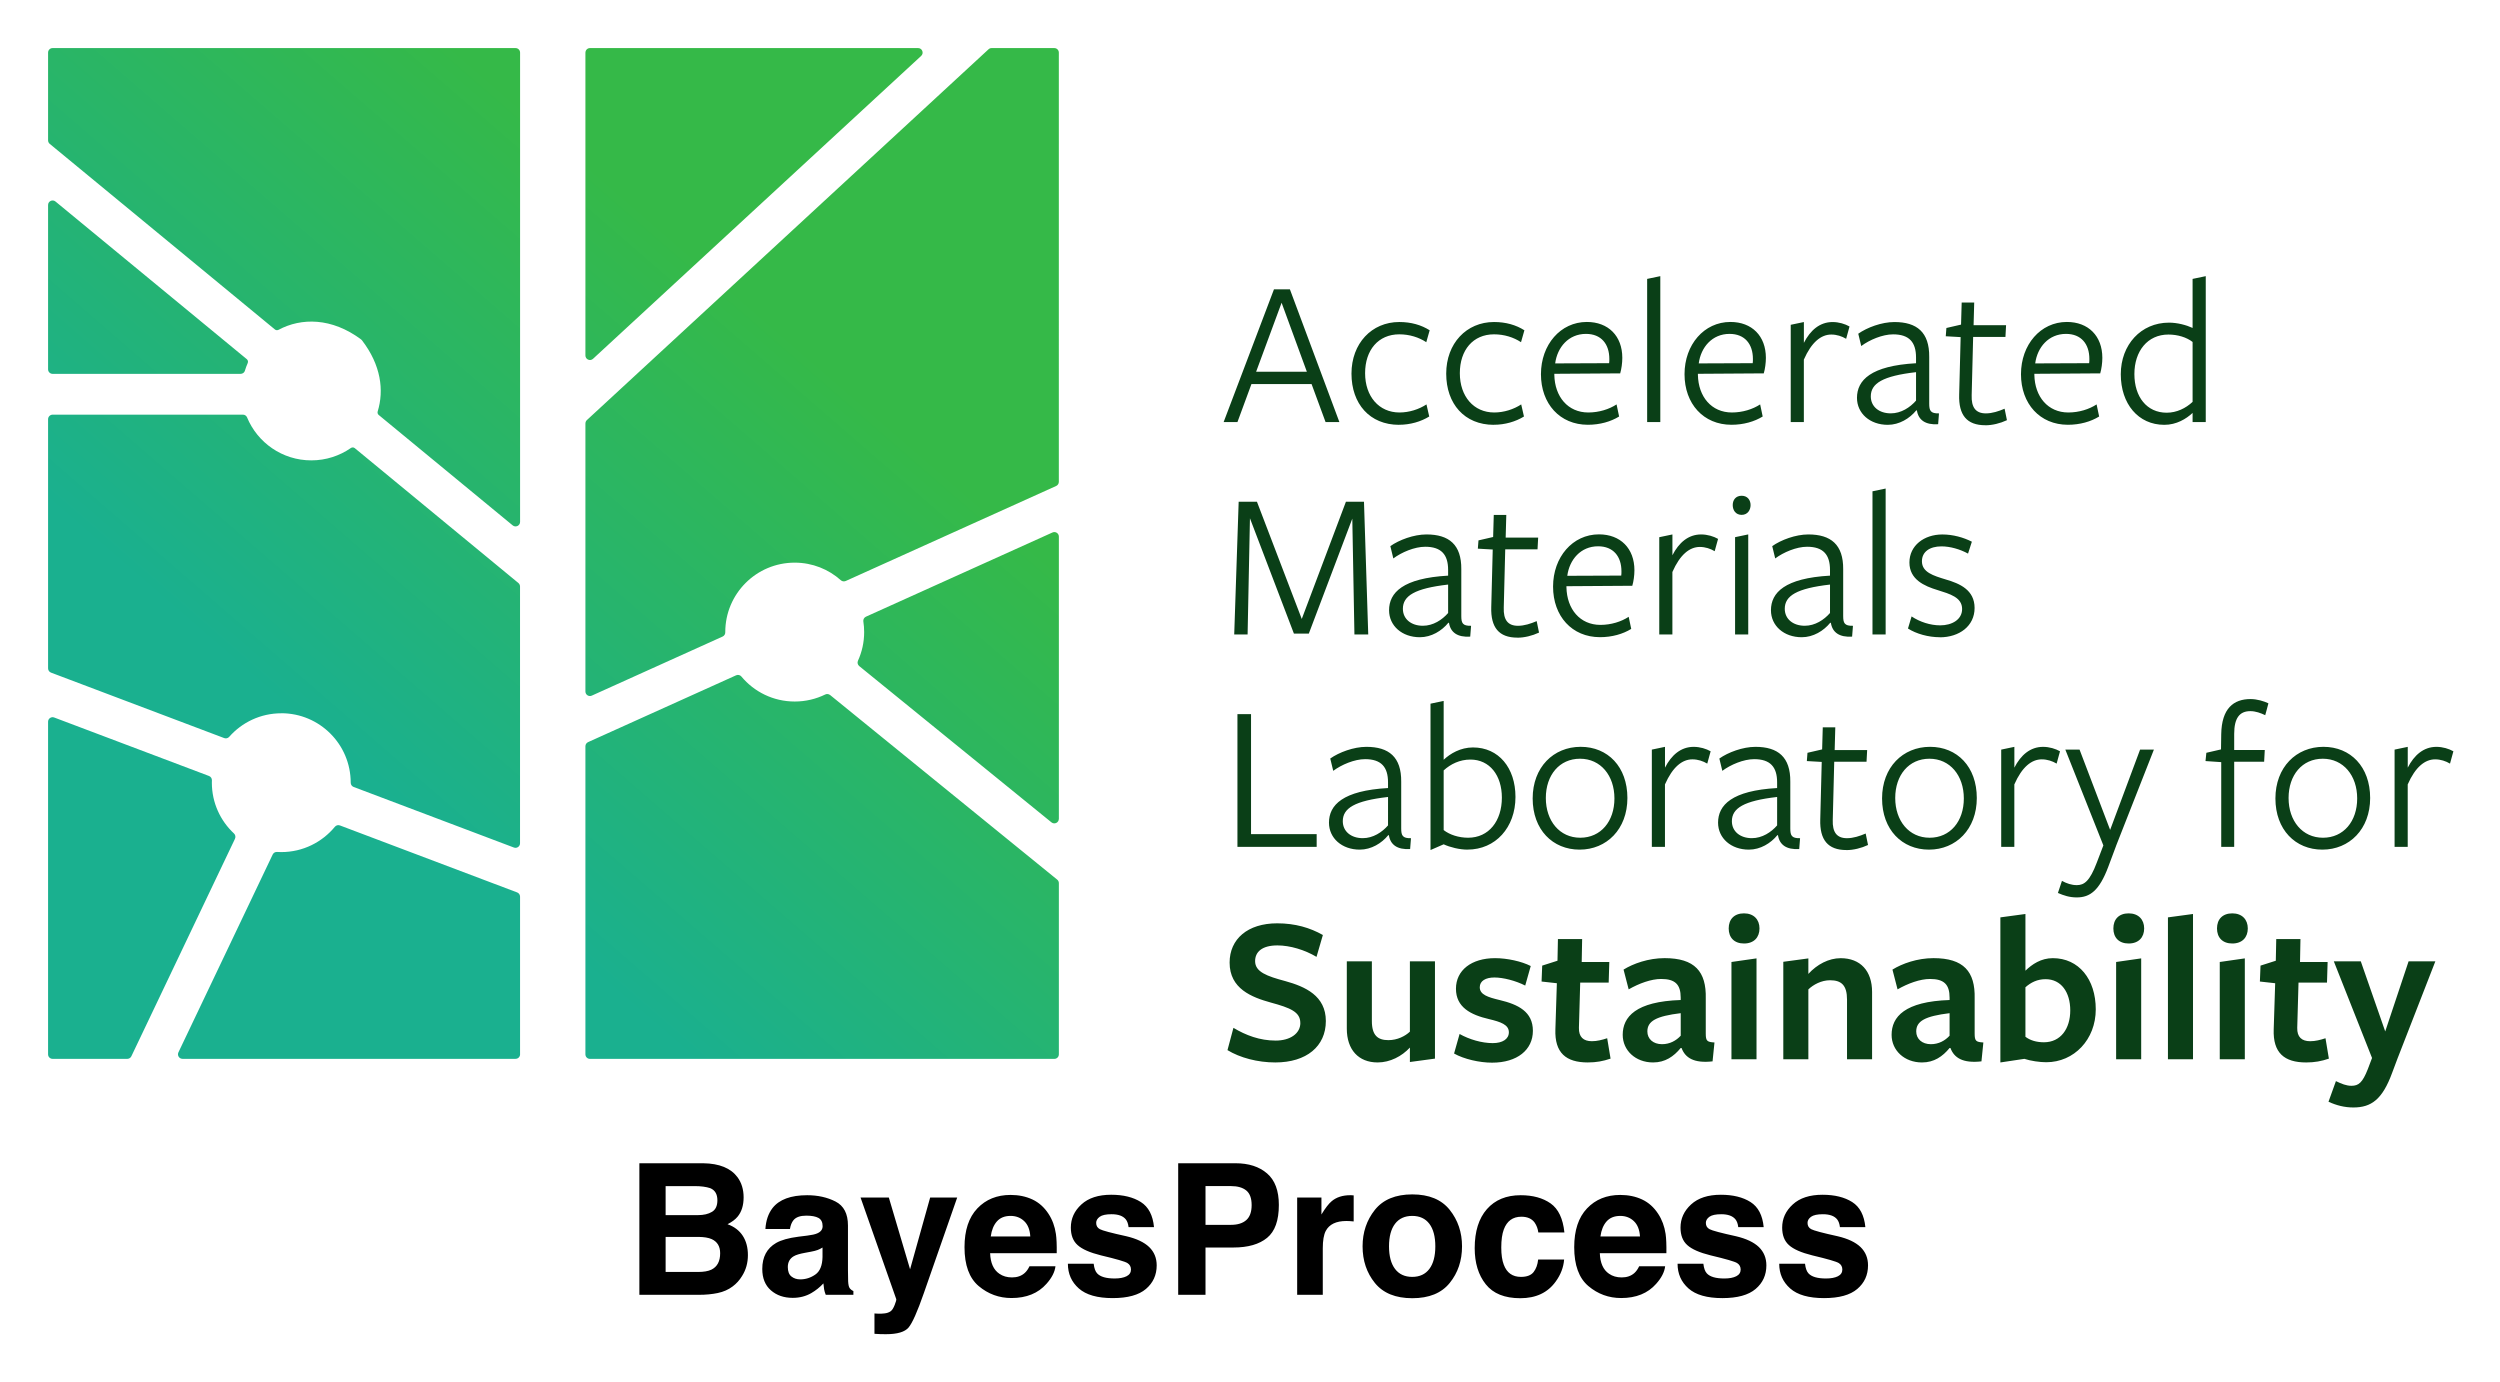 <svg xmlns="http://www.w3.org/2000/svg" role="img" viewBox="-17.61 -17.61 915.72 506.22"><title>bayesprocess logo</title><defs><linearGradient id="a" x1="22.06" x2="354.28" y1="373.41" y2="-10.21" gradientUnits="userSpaceOnUse"><stop offset=".28" stop-color="#1ab08f"/><stop offset=".72" stop-color="#35b948"/></linearGradient></defs><path fill="#0a3f17" d="M472.99 136.99h-5.06l-5.13-13.93h-22.02l-5.13 13.93h-5.06l18.44-48.63h5.83l18.13 48.63zm-21.16-43.72l-9.34 25.29h18.59l-9.26-25.29zM494.85 138c-10.74 0-17.43-7.7-17.43-18.75s7.39-18.91 17.51-18.91c4.36 0 8.09 1.09 11.13 3.03l-1.24 4.36c-2.72-1.79-6.15-2.88-9.88-2.88-7.7 0-12.53 5.76-12.53 14.24s5.06 14.39 12.6 14.39c3.58 0 7.16-1.17 9.88-2.96l1.01 4.43c-3.03 1.87-6.92 3.03-11.05 3.03zm34.7 0c-10.74 0-17.43-7.7-17.43-18.75s7.39-18.91 17.51-18.91c4.36 0 8.09 1.09 11.13 3.03l-1.24 4.36c-2.72-1.79-6.15-2.88-9.88-2.88-7.7 0-12.53 5.76-12.53 14.24s5.06 14.39 12.6 14.39c3.58 0 7.16-1.17 9.88-2.96l1.01 4.43c-3.03 1.87-6.92 3.03-11.05 3.03zm22.17-18.29c.16 8.01 4.98 13.77 12.45 13.77 3.89 0 7.62-1.17 10.35-2.96l.93 4.43c-3.03 1.87-7 3.03-11.44 3.03-10.27 0-17.19-7.7-17.19-18.52s7.16-19.14 16.81-19.14c7.86 0 12.99 5.13 12.99 13.15 0 1.87-.31 4.12-.78 5.68l-24.12.16v.39zm20.07-4.28c.08-.39.08-1.17.08-1.56 0-5.45-2.96-9.18-8.56-9.18-6.38 0-10.5 4.9-11.28 10.81l19.76-.08zm13.93 21.56V84.55l4.82-1.01v53.45h-4.82zm18.59-17.28c.16 8.01 4.98 13.77 12.45 13.77 3.89 0 7.62-1.17 10.35-2.96l.93 4.43c-3.03 1.87-7 3.03-11.44 3.03-10.27 0-17.19-7.7-17.19-18.52s7.16-19.14 16.81-19.14c7.86 0 12.99 5.13 12.99 13.15 0 1.87-.31 4.12-.78 5.68l-24.12.16v.39zm20.07-4.28c.08-.39.08-1.17.08-1.56 0-5.45-2.96-9.18-8.56-9.18-6.38 0-10.5 4.9-11.28 10.81l19.76-.08zm18.75 21.56h-4.82v-35.63l4.82-1.01v7.62c2.33-4.59 5.83-7.62 10.5-7.62 2.33 0 4.59.7 6.22 1.63l-1.24 4.51c-1.56-.93-3.42-1.56-5.45-1.56-3.73 0-7.24 2.8-10.04 9.18v22.87zm41.16-4.28c-2.41 2.96-6.22 5.29-10.43 5.29-6.54 0-11.28-4.2-11.28-9.88 0-6.46 5.06-11.75 21.63-12.68v-2.1c0-5.6-2.49-8.48-8.4-8.48-3.89 0-8.64 2.02-11.67 4.28l-1.09-4.51c3.19-2.26 8.56-4.28 13.23-4.28 8.25 0 12.84 3.73 12.76 12.76v17.12c0 2.57.47 3.66 3.58 3.58l-.31 3.97c-4.67.31-7.24-1.56-7.78-5.06h-.23zm-.08-14c-12.22 1.4-16.57 4.12-16.57 8.87 0 3.81 3.11 6.22 7.31 6.22 3.81 0 7.08-2.18 9.26-4.67V118.7zm25.37 19.44c-6.77 0-9.8-3.73-9.57-11.2l.54-21.08-5.45-.31.23-3.03 5.37-1.24.23-8.09h4.59l-.23 8.32h11.9l-.23 4.28h-11.83l-.54 21.32c-.16 4.51 1.48 6.69 5.21 6.69 2.33 0 4.67-.78 6.85-1.71l.86 4.2c-2.49 1.17-5.37 1.87-7.94 1.87zm17.97-18.44c.16 8.01 4.98 13.77 12.45 13.77 3.89 0 7.62-1.17 10.35-2.96l.93 4.43c-3.03 1.87-7 3.03-11.44 3.03-10.27 0-17.19-7.7-17.19-18.52s7.16-19.14 16.81-19.14c7.86 0 12.99 5.13 12.99 13.15 0 1.87-.31 4.12-.78 5.68l-24.12.16v.39zm20.07-4.28c.08-.39.08-1.17.08-1.56 0-5.45-2.96-9.18-8.56-9.18-6.38 0-10.5 4.9-11.28 10.81l19.76-.08zm37.89-30.88l4.82-1.01v53.45h-4.82v-3.35c-2.33 2.18-5.91 4.36-10.35 4.36-9.57 0-15.95-7.7-15.95-18.52s7.39-18.91 17.66-18.91c3.03 0 6.3.86 8.64 1.94V84.54zm-8.87 20.38c-7.62 0-12.45 6.07-12.45 14.47s4.59 14.16 11.83 14.16c3.66 0 7-1.63 9.49-3.97v-21.94c-2.18-1.71-5.45-2.72-8.87-2.72zm-298.9 67.38l-15.95 42.17h-5.45l-16.11-42.25-.86 42.56h-4.9l1.63-48.63h6.69l16.42 42.95 16.18-42.95H482l1.56 48.63h-5.06l-.78-42.48zm35.16 38.2c-2.41 2.96-6.22 5.29-10.43 5.29-6.54 0-11.28-4.2-11.28-9.88 0-6.46 5.06-11.75 21.63-12.68v-2.1c0-5.6-2.49-8.48-8.4-8.48-3.89 0-8.64 2.02-11.67 4.28l-1.09-4.51c3.19-2.26 8.56-4.28 13.23-4.28 8.25 0 12.84 3.73 12.76 12.76v17.12c0 2.57.47 3.66 3.58 3.58l-.31 3.97c-4.67.31-7.24-1.56-7.78-5.06h-.23zm-.08-14c-12.22 1.4-16.57 4.12-16.57 8.87 0 3.81 3.11 6.22 7.31 6.22 3.81 0 7.08-2.18 9.26-4.67V196.5zm25.37 19.44c-6.77 0-9.8-3.73-9.57-11.2l.54-21.08-5.45-.31.23-3.03 5.37-1.24.23-8.09h4.59l-.23 8.32h11.9l-.23 4.28h-11.83l-.54 21.32c-.16 4.51 1.48 6.69 5.21 6.69 2.33 0 4.67-.78 6.85-1.71l.86 4.2c-2.49 1.17-5.37 1.87-7.94 1.87zm17.97-18.44c.16 8.01 4.98 13.77 12.45 13.77 3.89 0 7.62-1.17 10.35-2.96l.93 4.43c-3.03 1.87-7 3.03-11.44 3.03-10.27 0-17.19-7.7-17.19-18.52s7.16-19.14 16.81-19.14c7.86 0 12.99 5.13 12.99 13.15 0 1.87-.31 4.12-.78 5.68l-24.12.16v.39zm20.07-4.28c.08-.39.08-1.17.08-1.56 0-5.45-2.96-9.18-8.56-9.18-6.38 0-10.5 4.9-11.28 10.81l19.76-.08zm18.75 21.56h-4.82v-35.63l4.82-1.01v7.62c2.33-4.59 5.83-7.62 10.5-7.62 2.33 0 4.59.7 6.22 1.63l-1.24 4.51c-1.56-.93-3.42-1.56-5.45-1.56-3.73 0-7.24 2.8-10.04 9.18v22.87zm25.36-43.81c-2.18 0-3.27-1.71-3.27-3.58s1.09-3.42 3.27-3.42 3.27 1.63 3.27 3.42-1.09 3.58-3.27 3.58zm-2.41 43.8v-35.63l4.82-1.01v36.64h-4.82zm34.85-4.27c-2.41 2.96-6.22 5.29-10.43 5.29-6.54 0-11.28-4.2-11.28-9.88 0-6.46 5.06-11.75 21.63-12.68v-2.1c0-5.6-2.49-8.48-8.4-8.48-3.89 0-8.64 2.02-11.67 4.28l-1.09-4.51c3.19-2.26 8.56-4.28 13.23-4.28 8.25 0 12.84 3.73 12.76 12.76v17.12c0 2.57.47 3.66 3.58 3.58l-.31 3.97c-4.67.31-7.24-1.56-7.78-5.06h-.23zm-.08-14c-12.22 1.4-16.57 4.12-16.57 8.87 0 3.81 3.11 6.22 7.31 6.22 3.81 0 7.08-2.18 9.26-4.67V196.5zm15.56 18.28v-52.44l4.82-1.01v53.45h-4.82zm24.67 1.01c-4.2 0-8.64-1.24-11.67-3.19l1.32-4.43c3.03 2.02 6.85 3.27 10.5 3.27 4.28 0 8.01-2.1 8.01-5.99 0-4.28-4.51-5.52-8.95-6.92-4.9-1.48-10.35-3.89-10.35-10.11s5.37-10.27 12.06-10.27c3.89 0 7.78 1.09 10.81 2.65l-1.4 4.36c-2.96-1.63-6.61-2.65-9.73-2.65-4.36 0-7.16 2.02-7.16 5.45 0 4.05 4.2 5.29 8.79 6.69 5.06 1.48 10.5 3.81 10.5 10.43s-5.6 10.74-12.76 10.74zm-257.28 76.79v-48.63h4.98v43.96h24.04v4.67h-29.02zm55.24-4.28c-2.41 2.96-6.22 5.29-10.43 5.29-6.54 0-11.28-4.2-11.28-9.88 0-6.46 5.06-11.75 21.63-12.68v-2.1c0-5.6-2.49-8.48-8.4-8.48-3.89 0-8.64 2.02-11.67 4.28l-1.09-4.51c3.19-2.26 8.56-4.28 13.23-4.28 8.25 0 12.84 3.73 12.76 12.76v17.12c0 2.57.47 3.66 3.58 3.58l-.31 3.97c-4.67.31-7.24-1.56-7.78-5.06h-.23zm-.08-14c-12.22 1.4-16.57 4.12-16.57 8.87 0 3.81 3.11 6.22 7.31 6.22 3.81 0 7.08-2.18 9.26-4.67V274.3zm29.09 19.29c-2.88 0-6.38-.86-8.71-1.95l-4.82 2.1v-53.61l4.82-1.01v21.55c2.41-2.26 6.15-4.51 10.74-4.51 9.41 0 15.56 7.47 15.56 18.13 0 11.2-7.31 19.29-17.58 19.29zm1.09-32.99c-3.89 0-7.24 1.63-9.8 3.97v21.86c2.18 1.71 5.52 2.8 8.95 2.8 7.62 0 12.37-6.15 12.37-14.7 0-8.09-4.43-13.93-11.52-13.93zm39.99 32.99c-9.88 0-17.19-7.31-17.19-18.75s7.63-18.91 17.58-18.91 17.12 7.31 17.12 18.75-7.62 18.91-17.51 18.91zm.16-33.3c-7.55 0-12.53 5.99-12.53 14.39s5.06 14.55 12.6 14.55 12.53-5.99 12.53-14.39-5.06-14.55-12.6-14.55zm31.12 32.29h-4.82v-35.63l4.82-1.01v7.62c2.33-4.59 5.83-7.62 10.5-7.62 2.33 0 4.59.7 6.22 1.63l-1.24 4.51c-1.56-.93-3.42-1.56-5.45-1.56-3.73 0-7.24 2.8-10.04 9.18v22.87zm41.15-4.28c-2.41 2.96-6.22 5.29-10.43 5.29-6.54 0-11.28-4.2-11.28-9.88 0-6.46 5.06-11.75 21.63-12.68v-2.1c0-5.6-2.49-8.48-8.4-8.48-3.89 0-8.64 2.02-11.67 4.28l-1.09-4.51c3.19-2.26 8.56-4.28 13.23-4.28 8.25 0 12.84 3.73 12.76 12.76v17.12c0 2.57.47 3.66 3.58 3.58l-.31 3.97c-4.67.31-7.24-1.56-7.78-5.06h-.23zm-.08-14c-12.22 1.4-16.57 4.12-16.57 8.87 0 3.81 3.11 6.22 7.31 6.22 3.81 0 7.08-2.18 9.26-4.67V274.3zm25.37 19.44c-6.77 0-9.8-3.73-9.57-11.2l.54-21.08-5.45-.31.23-3.03 5.37-1.24.23-8.09h4.59l-.23 8.32h11.9l-.23 4.28h-11.83l-.54 21.32c-.16 4.51 1.48 6.69 5.21 6.69 2.33 0 4.67-.78 6.85-1.71l.86 4.2c-2.49 1.17-5.37 1.87-7.94 1.87zm30.26-.15c-9.88 0-17.19-7.31-17.19-18.75s7.62-18.91 17.58-18.91 17.12 7.31 17.12 18.75-7.62 18.91-17.51 18.91zm.16-33.3c-7.55 0-12.53 5.99-12.53 14.39s5.06 14.55 12.6 14.55 12.53-5.99 12.53-14.39-5.06-14.55-12.6-14.55zm31.11 32.29h-4.82v-35.63l4.82-1.01v7.62c2.33-4.59 5.83-7.62 10.5-7.62 2.33 0 4.59.7 6.22 1.63l-1.24 4.51c-1.56-.93-3.42-1.56-5.45-1.56-3.73 0-7.24 2.8-10.04 9.18v22.87zm37.27-.39l-2.88 7.7c-3.27 8.71-6.69 11.2-11.52 11.2-2.72 0-4.75-.7-6.92-1.63l1.48-4.43c1.71.93 3.5 1.56 5.45 1.56 2.72 0 4.75-1.48 7.31-8.25l2.41-6.3-13.93-35.09h5.21l11.2 29.41 10.97-29.41h5.06l-13.85 35.24zm54.61-47.85c-1.63-.78-3.5-1.48-5.45-1.48-3.97 0-5.91 2.57-5.91 8.33v5.91h11.2l-.23 4.28h-10.97v31.2H796v-31.04l-5.76-.39.31-3.03 5.37-1.24.08-5.6c.16-9.41 4.51-12.84 10.74-12.84 2.41 0 4.9.78 6.54 1.56 0 .08-1.17 4.43-1.17 4.36zm20.93 49.25c-9.88 0-17.19-7.31-17.19-18.75s7.63-18.91 17.58-18.91 17.12 7.31 17.12 18.75-7.62 18.91-17.51 18.91zm.16-33.3c-7.55 0-12.53 5.99-12.53 14.39s5.06 14.55 12.6 14.55 12.53-5.99 12.53-14.39-5.06-14.55-12.6-14.55zm31.12 32.29h-4.82v-35.63l4.82-1.01v7.62c2.33-4.59 5.83-7.62 10.5-7.62 2.33 0 4.59.7 6.22 1.63l-1.24 4.51c-1.56-.93-3.42-1.56-5.45-1.56-3.73 0-7.24 2.8-10.04 9.18v22.87zm-405.64 64.49c0-4.05-3.66-5.52-10.81-7.47-7-1.94-15.09-5.06-15.09-14.63 0-8.64 6.61-14.39 17.43-14.39 6.61 0 12.06 1.63 16.73 4.28l-2.33 8.01c-4.28-2.57-9.72-4.2-14.32-4.2-5.68 0-8.17 2.41-8.17 5.76 0 3.97 4.36 5.52 11.05 7.31 7.31 2.02 14.86 5.37 14.86 14.63s-7.08 15.17-18.52 15.17c-6.46 0-12.91-1.71-17.51-4.51l2.18-8.17c4.51 2.72 9.65 4.67 15.48 4.67 5.29 0 9.03-2.57 9.03-6.46zm26.21-22.56v21.86c0 5.29 2.18 7 6.07 7 3.27 0 6.15-1.48 7.86-3.11v-25.75H508v35.63l-9.18 1.24v-5.29c-2.96 3.19-7.24 5.45-11.83 5.45-7 0-11.28-4.67-11.28-12.37v-24.66h9.18zm44.04 37.11c-4.67 0-10.35-1.32-13.93-3.35l2.02-7.16c3.58 2.02 8.17 3.35 12.14 3.35 3.58 0 5.91-1.48 5.91-3.97 0-2.8-3.03-3.81-7.24-4.82-6.77-1.56-12.14-4.36-12.14-11.13s5.68-11.2 14.32-11.2c4.44 0 9.73 1.17 13.07 2.88l-2.02 7.16c-3.5-1.79-8.09-2.96-11.28-2.96s-5.37 1.24-5.37 3.58c0 2.72 3.03 3.66 7.24 4.67 6.85 1.63 12.22 4.28 12.22 11.28s-5.76 11.67-14.94 11.67zm35.08-.08c-8.01 0-12.21-3.5-11.9-12.14l.54-16.88-5.6-.62.23-5.83 5.6-1.79.16-7.94h8.87l-.16 8.4h10.11l-.23 7.55H561.2l-.47 16.57c-.08 3.35 1.63 4.9 4.75 4.9 1.87 0 3.73-.47 5.6-1.09l1.24 7.47c-2.72.93-5.21 1.4-8.33 1.4zm34-5.29c-2.57 3.11-5.68 5.29-10.11 5.29-6.46 0-11.13-4.43-11.13-10.11 0-6.61 4.82-12.22 21.24-12.76v-.86c0-4.82-2.02-6.85-7.16-6.85-3.66 0-8.09 1.63-11.9 3.81l-1.87-7.24c3.5-2.18 9.1-4.2 15.02-4.2 11.05 0 15.33 4.9 15.09 14.78v12.84c0 2.72.47 3.11 3.19 3.27l-.7 6.92c-6.85.78-10.04-1.32-11.36-4.9h-.31zm0-12.76c-8.95 1.09-12.21 2.88-12.21 6.69 0 2.72 2.1 4.67 5.37 4.67 2.88 0 5.21-1.32 6.85-3.11v-8.25zm23.18-25.52c-3.58 0-5.6-2.18-5.6-5.52s2.02-5.52 5.6-5.52 5.68 2.26 5.68 5.52-2.02 5.52-5.68 5.52zm-4.59 42.4v-35.63l9.18-1.32v36.96h-9.18zm42.33 0v-21.86c0-5.29-2.1-7.08-6.22-7.08-3.19 0-6.15 1.63-7.94 3.35v25.6h-9.18v-35.71l9.18-1.24v5.68c3.19-3.5 7.47-5.76 11.83-5.76 7.24 0 11.51 4.67 11.51 12.37v24.66h-9.18zm37.57-4.12c-2.57 3.11-5.68 5.29-10.11 5.29-6.46 0-11.13-4.43-11.13-10.11 0-6.61 4.82-12.22 21.24-12.76v-.86c0-4.82-2.02-6.85-7.16-6.85-3.66 0-8.09 1.63-11.9 3.81l-1.87-7.24c3.5-2.18 9.1-4.2 15.02-4.2 11.05 0 15.33 4.9 15.09 14.78v12.84c0 2.72.47 3.11 3.19 3.27l-.7 6.92c-6.85.78-10.04-1.32-11.36-4.9h-.31zm0-12.76c-8.95 1.09-12.22 2.88-12.22 6.69 0 2.72 2.1 4.67 5.37 4.67 2.88 0 5.21-1.32 6.85-3.11v-8.25zm35.4 17.97c-2.33 0-5.68-.47-8.01-1.24l-8.79 1.32v-53.14l9.18-1.24v20.77c2.41-2.33 5.68-4.59 10.04-4.59 9.49 0 15.72 7.7 15.72 18.75s-7.94 19.37-18.13 19.37zm-.23-30.42c-3.03 0-5.37 1.17-7.39 2.96v18.13c1.71 1.32 4.05 2.02 6.77 2.02 6.15 0 9.65-4.98 9.65-11.67s-3.35-11.44-9.02-11.44zm30.42-13.07c-3.58 0-5.6-2.18-5.6-5.52s2.02-5.52 5.6-5.52 5.68 2.26 5.68 5.52-2.02 5.52-5.68 5.52zm-4.59 42.4v-35.63l9.18-1.32v36.96h-9.18zm18.98 0v-51.97l9.18-1.24v53.22h-9.18zm23.57-42.4c-3.58 0-5.6-2.18-5.6-5.52s2.02-5.52 5.6-5.52 5.68 2.26 5.68 5.52-2.02 5.52-5.68 5.52zm-4.59 42.4v-35.63l9.18-1.32v36.96h-9.18zm31.66 1.17c-8.01 0-12.21-3.5-11.9-12.14l.54-16.88-5.6-.62.23-5.83 5.6-1.79.16-7.94h8.87l-.16 8.4h10.11l-.23 7.55h-10.43l-.47 16.57c-.08 3.35 1.63 4.9 4.75 4.9 1.87 0 3.73-.47 5.6-1.09l1.24 7.47c-2.72.93-5.21 1.4-8.33 1.4zm33.61-1.87l-2.1 5.6c-3.58 9.8-7.62 12.76-14.24 12.76-3.27 0-6.22-.78-9.1-2.1l2.72-7.55c2.1 1.01 3.81 1.71 5.68 1.71 2.65 0 4.05-1.17 5.99-6.07l1.56-4.12-14-35.4h9.88l8.95 25.68 8.56-25.68h9.8l-13.69 35.17z"/><path fill="url(#a)" d="M.6 35.08c-.38-.32-.6-.79-.6-1.28V1.66C0 .74.74 0 1.66 0h169.57c.92 0 1.66.74 1.66 1.66v171.89c0 1.4-1.63 2.17-2.71 1.28l-49.07-40.44c-.38-.31-.52-.82-.38-1.29 2.38-7.73 1.22-17.01-5.76-26.07-.1-.13-.22-.25-.35-.34-10.7-7.95-21.83-7.98-30.19-3.5-.43.23-.96.19-1.34-.12L.6 35.08zm196.22 102.4v98.2c0 1.2 1.24 2.01 2.34 1.51l47.92-21.64c.6-.27.98-.87.97-1.53v-.11c0-14.05 11.39-25.43 25.43-25.43 6.5 0 12.43 2.44 16.92 6.46.48.43 1.18.52 1.77.26l77.08-34.8c.59-.27.98-.86.98-1.51V1.66c0-.92-.74-1.66-1.66-1.66H345.6c-.42 0-.82.16-1.12.44L197.36 136.26c-.34.31-.53.76-.53 1.22zm0-135.82V112.6c0 1.44 1.72 2.2 2.78 1.22L319.8 2.87c1.11-1.02.38-2.87-1.12-2.87H198.49c-.92 0-1.66.74-1.66 1.66zm173.42 280.67V178.94c0-1.2-1.24-2.01-2.34-1.51l-68.32 30.84c-.67.3-1.07 1.01-.96 1.74.2 1.27.3 2.58.3 3.9 0 3.75-.81 7.3-2.27 10.5-.31.68-.11 1.48.47 1.96l70.41 57.24c1.08.88 2.7.11 2.7-1.29zm-83.79-45.35c-.5-.4-1.18-.5-1.76-.22-3.38 1.66-7.18 2.59-11.2 2.59-7.86 0-14.88-3.56-19.54-9.16-.47-.57-1.27-.75-1.94-.44l-54.21 24.47c-.59.27-.98.86-.98 1.51v112.86c0 .92.74 1.66 1.66 1.66h170.1c.92 0 1.66-.74 1.66-1.66v-62.71c0-.5-.22-.97-.61-1.29l-83.18-67.62zM72.09 118.17c.29-.95.64-1.88 1.03-2.79.22-.5.09-1.08-.32-1.42L2.71 56.2C1.63 55.31 0 56.08 0 57.48v60.19c0 .91.74 1.66 1.66 1.66h68.86c.72 0 1.37-.46 1.58-1.15zm-3.63 171.44c.31-.65.16-1.43-.36-1.92-4.99-4.64-8.11-11.26-8.11-18.61 0-.28 0-.56.02-.84.03-.72-.4-1.37-1.07-1.62L2.24 245.2c-1.08-.41-2.24.39-2.24 1.55v121.84c0 .91.74 1.65 1.66 1.65H29c.64 0 1.22-.37 1.5-.94l37.97-79.69zm104.42 78.97v-57.76c0-.69-.43-1.31-1.07-1.55l-64.9-24.53c-.66-.25-1.4-.06-1.85.48-4.67 5.66-11.73 9.28-19.64 9.28-.53 0-1.05-.02-1.57-.05-.67-.04-1.29.33-1.58.94l-34.53 72.47c-.52 1.1.28 2.37 1.5 2.37h121.99c.92 0 1.66-.74 1.66-1.66zM85.42 243.64c14.05 0 25.43 11.39 25.43 25.43v.01c0 .69.41 1.31 1.06 1.56l58.72 22.19c1.08.41 2.24-.39 2.24-1.55v-94.06c0-.49-.22-.96-.6-1.28l-59.92-49.39c-.42-.35-1.01-.36-1.46-.05-4.11 2.85-9.1 4.52-14.48 4.52-10.62 0-19.72-6.51-23.53-15.75-.25-.61-.86-1-1.52-1H1.66c-.92.02-1.66.76-1.66 1.67v91.26c0 .7.43 1.32 1.07 1.56l63.44 23.98c.64.24 1.36.07 1.82-.44 4.66-5.3 11.49-8.64 19.1-8.64z"/><path d="M226.199 416.846h10.592c2.325 0 4.25.251 5.747.753 1.748.716 2.622 2.204 2.622 4.445 0 2.027-.66 3.441-1.981 4.231-1.32.8-3.032 1.2-5.152 1.2h-11.829zm0 18.608h11.996c2.092.019 3.71.288 4.873.809 2.064.939 3.106 2.66 3.106 5.17 0 2.966-1.069 4.966-3.208 6.017-1.172.567-2.818.846-4.938.846h-11.829zm26.345-21.844c-2.464-3.338-6.649-5.049-12.554-5.133h-23.406v48.188h21.835c2.464 0 4.752-.214 6.854-.651 2.102-.437 3.924-1.246 5.477-2.418 1.376-1.023 2.52-2.288 3.431-3.794 1.441-2.269 2.157-4.826 2.157-7.681 0-2.771-.623-5.124-1.878-7.067-1.255-1.934-3.115-3.357-5.58-4.25 1.618-.828 2.836-1.739 3.664-2.743 1.488-1.785 2.223-4.157 2.223-7.095 0-2.855-.735-5.31-2.223-7.356zm31.124 25.731v3.469c-.065 3.115-.939 5.263-2.632 6.435-1.692 1.181-3.534 1.767-5.542 1.767-1.265 0-2.334-.353-3.218-1.06-.883-.707-1.32-1.86-1.32-3.45 0-1.785.716-3.106 2.157-3.961.846-.502 2.25-.921 4.213-1.274l2.092-.391c1.051-.195 1.869-.409 2.464-.632.604-.232 1.2-.53 1.785-.902zm-5.654-4.352l-3.171.391c-3.599.465-6.323 1.227-8.174 2.297-3.376 1.962-5.068 5.133-5.068 9.513 0 3.376 1.051 5.989 3.152 7.83 2.102 1.841 4.771 2.762 7.997 2.762 2.529 0 4.789-.577 6.798-1.739 1.683-.976 3.162-2.167 4.445-3.562.065.809.158 1.525.26 2.157.112.632.307 1.311.595 2.027h10.127v-1.376c-.604-.279-1.06-.642-1.367-1.079-.307-.428-.493-1.255-.558-2.483-.046-1.609-.065-2.985-.065-4.12v-16.339c0-4.296-1.516-7.216-4.547-8.769-3.022-1.544-6.491-2.316-10.397-2.316-5.989 0-10.22 1.562-12.684 4.705-1.544 2.009-2.418 4.566-2.613 7.681h8.992c.214-1.376.651-2.464 1.311-3.264.911-1.097 2.474-1.637 4.668-1.637 1.962 0 3.45.279 4.464.828 1.014.558 1.525 1.572 1.525 3.032 0 1.2-.67 2.074-1.999 2.641-.744.335-1.971.604-3.692.818zm.493-14.907zm24.187 43.418v7.449c1.004.074 1.758.112 2.26.121.502.009 1.162.019 1.99.019 4.12 0 6.863-.818 8.239-2.436 1.376-1.627 3.236-5.821 5.589-12.573l12.228-35.049h-9.904l-7.356 26.289-7.783-26.289h-10.359l13.075 37.206c.084.26-.102.976-.577 2.157-.465 1.172-.967 1.953-1.516 2.325-.567.391-1.265.642-2.092.744-.828.112-1.702.149-2.613.102zm12.619-43.418zm32.222 9.708c1.19-1.348 2.855-2.027 5.022-2.027 1.981 0 3.636.642 4.984 1.916 1.339 1.274 2.083 3.143 2.232 5.607h-14.479c.307-2.316 1.051-4.138 2.241-5.496zm13.028-8.044c-2.381-1.107-5.049-1.665-8.007-1.665-4.994 0-9.057 1.646-12.182 4.938-3.125 3.292-4.696 8.025-4.696 14.191 0 6.584 1.739 11.336 5.198 14.256 3.469 2.92 7.467 4.38 12.005 4.38 5.487 0 9.764-1.739 12.814-5.198 1.962-2.185 3.059-4.333 3.301-6.444h-9.513c-.502 1.051-1.079 1.869-1.739 2.455-1.19 1.088-2.753 1.637-4.668 1.637-1.813 0-3.357-.446-4.64-1.348-2.12-1.432-3.245-3.943-3.376-7.514h24.392c.046-3.078-.056-5.431-.298-7.067-.409-2.79-1.311-5.235-2.706-7.356-1.553-2.39-3.515-4.147-5.886-5.263zm-7.356-1.665zm29.785 25.21h-9.448c0 3.655 1.33 6.668 3.999 9.039 2.669 2.362 6.807 3.543 12.405 3.543 5.496 0 9.56-1.116 12.182-3.348 2.622-2.232 3.943-5.115 3.943-8.648 0-2.678-.921-4.919-2.753-6.705-1.851-1.767-4.631-3.078-8.332-3.952-5.561-1.218-8.797-2.083-9.708-2.585-.921-.474-1.376-1.255-1.376-2.316 0-.856.428-1.599 1.293-2.232.856-.623 2.306-.939 4.333-.939 2.464 0 4.203.623 5.226 1.888.549.697.883 1.646 1.014 2.846h9.318c-.409-4.352-2.018-7.421-4.817-9.197-2.808-1.776-6.426-2.669-10.871-2.669-4.687 0-8.323 1.181-10.908 3.552-2.585 2.362-3.868 5.189-3.868 8.481 0 2.79.828 4.929 2.483 6.407 1.655 1.506 4.501 2.753 8.527 3.757 5.607 1.33 8.844 2.269 9.708 2.818.874.539 1.311 1.339 1.311 2.381 0 1.088-.539 1.906-1.618 2.455-1.079.539-2.529.818-4.361.818-3.115 0-5.254-.623-6.407-1.869-.66-.697-1.079-1.869-1.274-3.524zm7.123-25.21zm48.765-1.637c1.311 1.069 1.971 2.855 1.971 5.366 0 2.501-.66 4.333-1.971 5.496-1.32 1.153-3.171 1.73-5.542 1.73h-9.383v-14.191h9.383c2.371 0 4.222.539 5.542 1.599zm7.625 17.362c2.883-2.353 4.315-6.37 4.315-12.061 0-5.208-1.432-9.057-4.315-11.54-2.873-2.483-6.733-3.729-11.568-3.729h-20.988v48.188h10.006v-17.324h10.229c5.338 0 9.448-1.181 12.321-3.534zm30.911-15.613c-.112-.009-.26-.009-.437-.009-2.79 0-5.059.725-6.798 2.185-1.069.874-2.325 2.501-3.766 4.873v-6.212h-8.89v35.635h9.383v-17.027c0-2.864.363-4.975 1.079-6.351 1.283-2.436 3.803-3.655 7.551-3.655.288 0 .66.009 1.116.028.456.028.976.065 1.572.13v-9.541c-.418-.028-.688-.037-.809-.056zm28.53 26.996c-1.46 1.934-3.552 2.911-6.277 2.911s-4.826-.976-6.296-2.911c-1.469-1.944-2.204-4.696-2.204-8.276 0-3.571.735-6.323 2.204-8.258 1.469-1.925 3.571-2.892 6.296-2.892 2.725 0 4.817.967 6.277 2.892 1.46 1.934 2.185 4.687 2.185 8.258 0 3.58-.725 6.333-2.185 8.276zm7.449 5.142c3.013-3.71 4.519-8.183 4.519-13.419 0-5.142-1.506-9.597-4.519-13.372-3.004-3.766-7.57-5.654-13.698-5.654-6.119 0-10.685 1.888-13.698 5.654-3.004 3.775-4.51 8.23-4.51 13.372 0 5.235 1.506 9.708 4.51 13.419 3.013 3.72 7.579 5.58 13.698 5.58 6.128 0 10.694-1.86 13.698-5.58zM499.697 420.082zm46.161 13.735h9.55c-.521-5.077-2.204-8.62-5.049-10.629-2.846-1.999-6.5-3.004-10.973-3.004-5.254 0-9.374 1.702-12.359 5.096-2.985 3.404-4.473 8.165-4.473 14.284 0 5.431 1.348 9.848 4.054 13.242 2.697 3.404 6.919 5.105 12.647 5.105 5.738 0 10.062-2.037 12.982-6.119 1.832-2.529 2.855-5.208 3.069-8.044h-9.513c-.195 1.878-.744 3.404-1.665 4.585-.911 1.172-2.464 1.767-4.64 1.767-3.078 0-5.17-1.488-6.277-4.454-.614-1.59-.921-3.692-.921-6.305 0-2.743.307-4.947.921-6.602 1.153-3.115 3.301-4.678 6.435-4.678 2.204 0 3.831.716 4.873 2.157.725 1.069 1.172 2.269 1.339 3.599zm-6.305-13.735zm31.301 9.708c1.19-1.348 2.864-2.027 5.022-2.027 1.981 0 3.645.642 4.984 1.916 1.339 1.274 2.083 3.143 2.241 5.607h-14.488c.307-2.316 1.051-4.138 2.241-5.496zm13.028-8.044c-2.371-1.107-5.049-1.665-8.007-1.665-4.994 0-9.057 1.646-12.182 4.938-3.125 3.292-4.687 8.025-4.687 14.191 0 6.584 1.73 11.336 5.198 14.256 3.459 2.92 7.458 4.38 11.996 4.38 5.496 0 9.764-1.739 12.814-5.198 1.962-2.185 3.059-4.333 3.301-6.444h-9.513c-.502 1.051-1.079 1.869-1.73 2.455-1.2 1.088-2.762 1.637-4.678 1.637-1.813 0-3.357-.446-4.64-1.348-2.12-1.432-3.236-3.943-3.366-7.514h24.383c.046-3.078-.056-5.431-.288-7.067-.418-2.79-1.32-5.235-2.715-7.356-1.553-2.39-3.506-4.147-5.886-5.263zm-7.356-1.665zm29.785 25.21h-9.448c0 3.655 1.33 6.668 3.999 9.039 2.678 2.362 6.807 3.543 12.414 3.543 5.487 0 9.55-1.116 12.173-3.348 2.632-2.232 3.943-5.115 3.943-8.648 0-2.678-.921-4.919-2.743-6.705-1.86-1.767-4.64-3.078-8.341-3.952-5.561-1.218-8.797-2.083-9.708-2.585-.921-.474-1.376-1.255-1.376-2.316 0-.856.437-1.599 1.293-2.232.865-.623 2.306-.939 4.333-.939 2.464 0 4.203.623 5.226 1.888.549.697.883 1.646 1.014 2.846h9.318c-.409-4.352-2.018-7.421-4.817-9.197-2.799-1.776-6.426-2.669-10.871-2.669-4.687 0-8.323 1.181-10.908 3.552-2.576 2.362-3.868 5.189-3.868 8.481 0 2.79.828 4.929 2.483 6.407 1.655 1.506 4.501 2.753 8.537 3.757 5.598 1.33 8.834 2.269 9.708 2.818.865.539 1.302 1.339 1.302 2.381 0 1.088-.539 1.906-1.618 2.455-1.079.539-2.529.818-4.361.818-3.115 0-5.254-.623-6.407-1.869-.651-.697-1.079-1.869-1.274-3.524zm7.123-25.21zm30.111 25.21h-9.448c0 3.655 1.339 6.668 4.008 9.039 2.669 2.362 6.807 3.543 12.405 3.543 5.496 0 9.55-1.116 12.173-3.348 2.632-2.232 3.943-5.115 3.943-8.648 0-2.678-.911-4.919-2.743-6.705-1.851-1.767-4.631-3.078-8.341-3.952-5.552-1.218-8.788-2.083-9.708-2.585-.911-.474-1.367-1.255-1.367-2.316 0-.856.428-1.599 1.283-2.232.865-.623 2.306-.939 4.333-.939 2.464 0 4.213.623 5.235 1.888.539.697.883 1.646 1.014 2.846h9.318c-.418-4.352-2.027-7.421-4.826-9.197-2.799-1.776-6.426-2.669-10.871-2.669-4.687 0-8.323 1.181-10.899 3.552-2.585 2.362-3.878 5.189-3.878 8.481 0 2.79.828 4.929 2.483 6.407 1.655 1.506 4.501 2.753 8.537 3.757 5.598 1.33 8.834 2.269 9.708 2.818.874.539 1.311 1.339 1.311 2.381 0 1.088-.539 1.906-1.618 2.455-1.079.539-2.539.818-4.371.818-3.115 0-5.254-.623-6.407-1.869-.651-.697-1.079-1.869-1.274-3.524zm7.123-25.21z"/></svg>